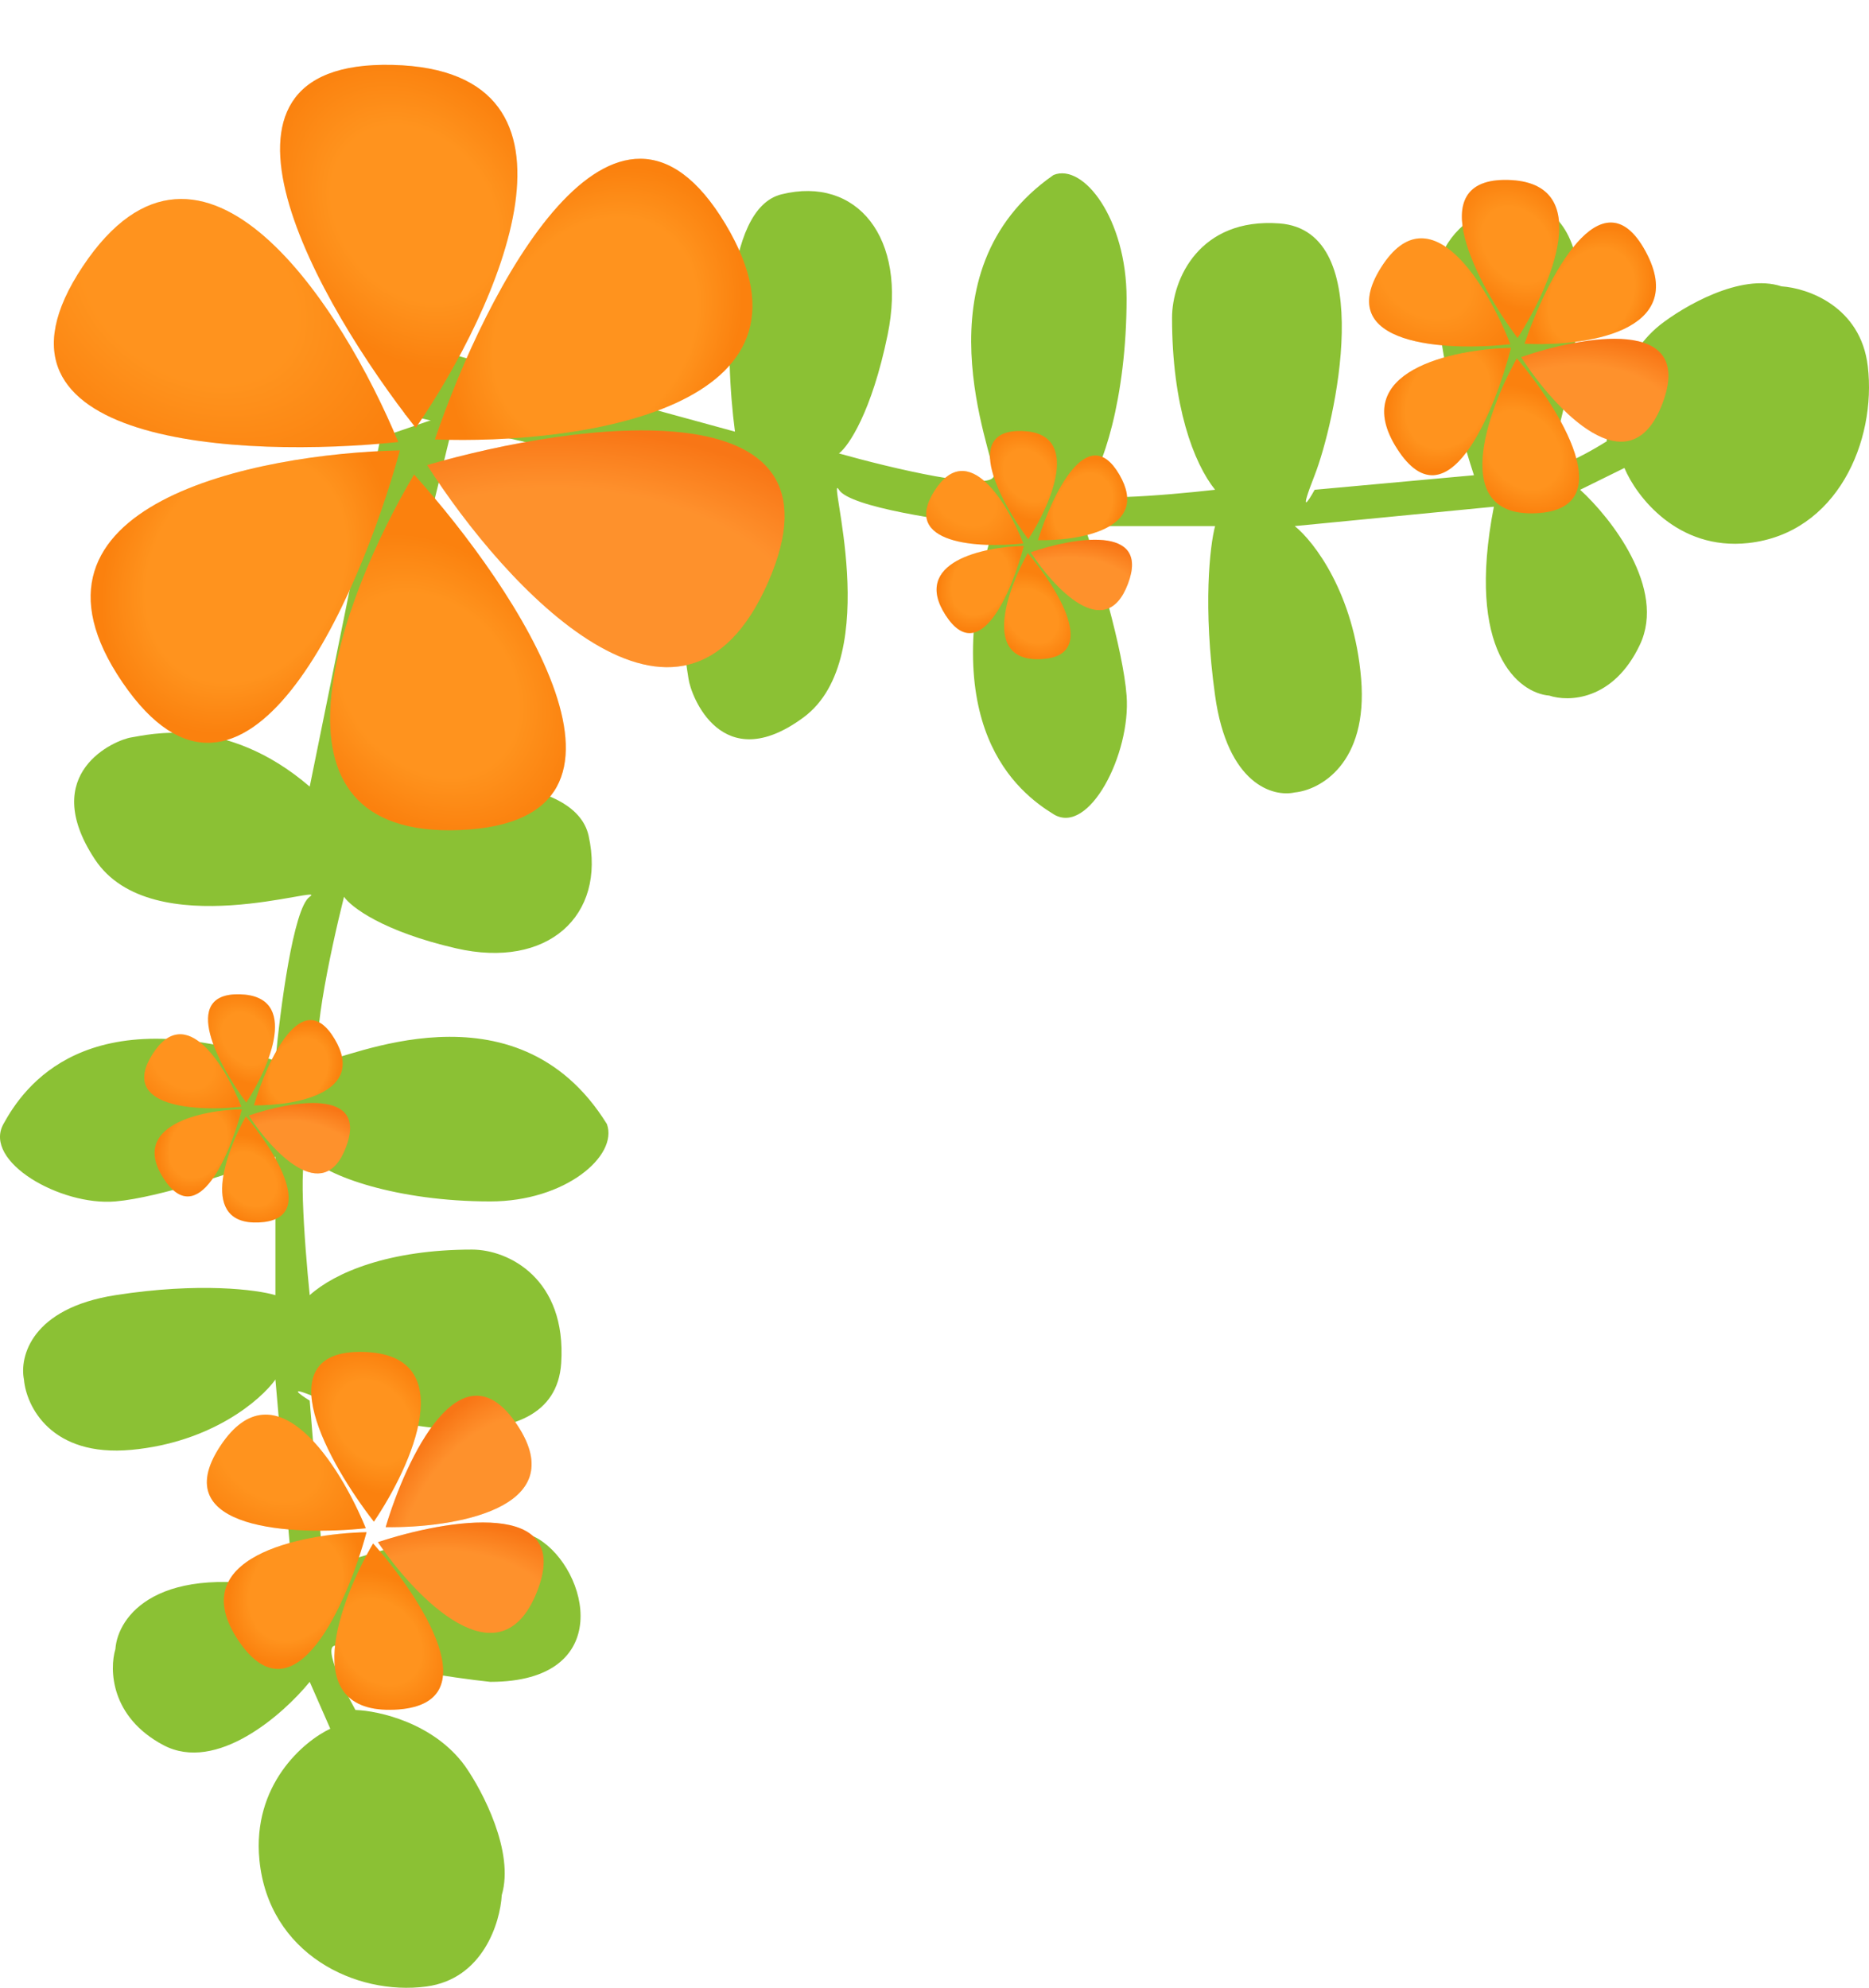 <svg width="126" height="134" viewBox="0 0 126 134" fill="none" xmlns="http://www.w3.org/2000/svg">
<path d="M31.36 119.063C29.264 116.157 25.555 115.325 23.962 115.272C22.935 113.429 21.343 110.027 23.192 111.164C25.041 112.302 30.538 113.113 33.056 113.376C41.532 113.376 39.683 105.793 36.292 103.739C33.58 102.096 25.504 104.424 21.805 105.793L20.88 94.418C20.11 93.944 19.216 93.281 21.805 94.418C25.041 95.84 37.371 99 37.833 91.891C38.203 86.203 34.288 84.236 31.823 84.236C26.221 84.236 22.575 85.782 20.88 87.309C20.52 83.781 20.017 76.977 20.88 77.988C21.959 79.252 26.737 80.99 33.056 80.99C38.111 80.99 41.686 77.916 40.916 75.776C34.751 65.823 23.192 71.511 21.805 71.511C20.695 71.511 22.267 64.138 23.192 60.452C23.654 61.136 25.812 62.79 30.744 63.928C36.908 65.349 40.876 61.739 39.683 56.344C38.758 52.165 29.562 52.289 24.579 53.027L30.744 27.75L25.658 29.487L20.88 53.027C15.178 48.129 9.938 49.551 8.859 49.709C7.78 49.867 2.54 52.079 6.393 57.924C10.246 63.77 22.267 59.504 20.88 60.452C19.77 61.21 18.877 68.14 18.568 71.511C5.776 67.245 1.615 73.249 0.228 75.776C-1.159 78.304 4.081 81.306 7.78 80.99C10.739 80.737 16.205 78.883 18.568 77.988V87.309C17.335 86.94 13.451 86.424 7.78 87.309C2.108 88.194 1.307 91.469 1.615 92.996C1.769 94.787 3.434 98.241 8.859 97.736C14.284 97.23 17.592 94.365 18.568 92.996L19.801 107.215C10.554 105.193 7.934 109.005 7.78 111.164C7.369 112.534 7.441 115.746 11.016 117.642C14.592 119.537 19.082 115.588 20.88 113.376L22.267 116.536C20.469 117.378 16.996 120.327 17.489 125.383C18.106 131.702 23.962 134.546 28.74 133.914C32.562 133.408 33.723 129.596 33.826 127.753C34.689 124.846 32.542 120.749 31.36 119.063Z" fill="#8BC134"/>
<path d="M111.897 21.916C109.153 24.136 108.367 28.064 108.318 29.751C106.577 30.839 103.365 32.526 104.439 30.567C105.513 28.608 106.279 22.786 106.528 20.12C106.528 11.142 99.368 13.101 97.429 16.692C95.878 19.565 98.075 28.119 99.368 32.036L88.628 33.016C88.181 33.832 87.554 34.778 88.628 32.036C89.971 28.608 92.954 15.55 86.242 15.06C80.872 14.668 79.014 18.814 79.014 21.426C79.014 27.359 80.474 31.22 81.916 33.016C78.585 33.396 72.161 33.93 73.116 33.016C74.309 31.873 75.95 26.813 75.95 20.12C75.95 14.766 73.048 10.979 71.027 11.795C61.63 18.324 67 30.567 67 32.036C67 33.211 60.039 31.546 56.559 30.567C57.205 30.077 58.766 27.792 59.84 22.569C61.183 16.039 57.774 11.837 52.681 13.101C48.734 14.08 48.852 23.82 49.548 29.098L25.682 22.569L27.323 27.955L49.548 33.016C44.924 39.055 46.267 44.605 46.416 45.748C46.565 46.89 48.653 52.44 54.172 48.359C59.691 44.279 55.664 31.546 56.559 33.016C57.275 34.191 63.818 35.138 67 35.464C62.973 49.012 68.641 53.42 71.027 54.889C73.414 56.358 76.248 50.808 75.95 46.89C75.711 43.756 73.961 37.967 73.116 35.464H81.916C81.568 36.77 81.081 40.883 81.916 46.89C82.751 52.897 85.844 53.746 87.286 53.42C88.976 53.257 92.238 51.494 91.761 45.748C91.283 40.002 88.579 36.498 87.286 35.464L100.71 34.158C98.801 43.952 102.401 46.727 104.439 46.89C105.732 47.326 108.765 47.249 110.555 43.462C112.345 39.675 108.616 34.92 106.528 33.016L109.511 31.546C110.306 33.451 113.091 37.129 117.864 36.607C123.83 35.954 126.515 29.751 125.919 24.691C125.441 20.642 121.842 19.413 120.101 19.304C117.357 18.39 113.489 20.664 111.897 21.916Z" fill="#8BC134"/>
<path d="M26.848 29.796C23.126 20.803 13.663 5.844 5.587 17.949C-2.489 30.054 16.396 30.891 26.848 29.796Z" fill="#FF9900"/>
<path d="M26.848 29.796C23.126 20.803 13.663 5.844 5.587 17.949C-2.489 30.054 16.396 30.891 26.848 29.796Z" fill="url(#paint0_radial_3051_700)" fill-opacity="0.2"/>
<path d="M28.029 28.844C33.529 20.835 40.918 4.728 26.467 4.376C12.016 4.023 21.487 20.541 28.029 28.844Z" fill="#FF9900"/>
<path d="M28.029 28.844C33.529 20.835 40.918 4.728 26.467 4.376C12.016 4.023 21.487 20.541 28.029 28.844Z" fill="url(#paint1_radial_3051_700)" fill-opacity="0.2"/>
<path d="M26.96 30.362C17.309 30.568 0.057 33.985 8.259 46.003C16.461 58.022 24.144 40.583 26.96 30.362Z" fill="#FF9900"/>
<path d="M26.96 30.362C17.309 30.568 0.057 33.985 8.259 46.003C16.461 58.022 24.144 40.583 26.96 30.362Z" fill="url(#paint2_radial_3051_700)" fill-opacity="0.2"/>
<path d="M29.32 29.622C38.966 29.986 56.389 27.592 48.911 15.111C41.432 2.63 32.734 19.585 29.32 29.622Z" fill="#FF9900"/>
<path d="M29.32 29.622C38.966 29.986 56.389 27.592 48.911 15.111C41.432 2.63 32.734 19.585 29.32 29.622Z" fill="url(#paint3_radial_3051_700)" fill-opacity="0.2"/>
<path d="M27.915 31.99C23.023 40.23 16.798 56.559 31.034 55.953C45.27 55.346 34.887 39.725 27.915 31.99Z" fill="#FF9900"/>
<path d="M27.915 31.99C23.023 40.23 16.798 56.559 31.034 55.953C45.27 55.346 34.887 39.725 27.915 31.99Z" fill="url(#paint4_radial_3051_700)" fill-opacity="0.2"/>
<path d="M28.797 31.353C34.022 39.544 45.935 52.59 51.785 39.24C57.635 25.889 38.897 28.419 28.797 31.353Z" fill="#FF9900"/>
<path d="M28.797 31.353C34.022 39.544 45.935 52.59 51.785 39.24C57.635 25.889 38.897 28.419 28.797 31.353Z" fill="url(#paint5_radial_3051_700)" fill-opacity="0.3"/>
<path d="M24.661 103.022C22.943 98.817 18.575 91.823 14.848 97.483C11.12 103.143 19.837 103.534 24.661 103.022Z" fill="#FF9900"/>
<path d="M24.661 103.022C22.943 98.817 18.575 91.823 14.848 97.483C11.12 103.143 19.837 103.534 24.661 103.022Z" fill="url(#paint6_radial_3051_700)" fill-opacity="0.2"/>
<path d="M25.206 102.578C27.744 98.833 31.155 91.301 24.485 91.136C17.815 90.972 22.186 98.695 25.206 102.578Z" fill="#FF9900"/>
<path d="M25.206 102.578C27.744 98.833 31.155 91.301 24.485 91.136C17.815 90.972 22.186 98.695 25.206 102.578Z" fill="url(#paint7_radial_3051_700)" fill-opacity="0.2"/>
<path d="M24.712 103.287C20.258 103.384 12.296 104.981 16.081 110.601C19.867 116.221 23.413 108.067 24.712 103.287Z" fill="#FF9900"/>
<path d="M24.712 103.287C20.258 103.384 12.296 104.981 16.081 110.601C19.867 116.221 23.413 108.067 24.712 103.287Z" fill="url(#paint8_radial_3051_700)" fill-opacity="0.2"/>
<path d="M25.153 104.048C22.895 107.901 20.022 115.536 26.593 115.253C33.163 114.969 28.371 107.665 25.153 104.048Z" fill="#FF9900"/>
<path d="M25.153 104.048C22.895 107.901 20.022 115.536 26.593 115.253C33.163 114.969 28.371 107.665 25.153 104.048Z" fill="url(#paint9_radial_3051_700)" fill-opacity="0.2"/>
<path d="M25.479 103.96C28.017 107.706 33.715 113.615 36.206 107.284C38.697 100.953 30.092 102.43 25.479 103.96Z" fill="#FF9900"/>
<path d="M25.479 103.96C28.017 107.706 33.715 113.615 36.206 107.284C38.697 100.953 30.092 102.43 25.479 103.96Z" fill="url(#paint10_radial_3051_700)" fill-opacity="0.3"/>
<path d="M26 102.947C30.524 103.013 38.632 101.727 34.869 96.059C31.107 90.39 27.389 98.289 26 102.947Z" fill="#FF9900"/>
<path d="M26 102.947C30.524 103.013 38.632 101.727 34.869 96.059C31.107 90.39 27.389 98.289 26 102.947Z" fill="url(#paint11_radial_3051_700)" fill-opacity="0.3"/>
<path d="M16.272 74.607C15.222 71.926 12.553 67.465 10.275 71.074C7.997 74.684 13.324 74.934 16.272 74.607Z" fill="#FF9900"/>
<path d="M16.272 74.607C15.222 71.926 12.553 67.465 10.275 71.074C7.997 74.684 13.324 74.934 16.272 74.607Z" fill="url(#paint12_radial_3051_700)" fill-opacity="0.2"/>
<path d="M16.605 74.323C18.156 71.935 20.241 67.132 16.165 67.027C12.088 66.922 14.76 71.847 16.605 74.323Z" fill="#FF9900"/>
<path d="M16.605 74.323C18.156 71.935 20.241 67.132 16.165 67.027C12.088 66.922 14.76 71.847 16.605 74.323Z" fill="url(#paint13_radial_3051_700)" fill-opacity="0.2"/>
<path d="M16.303 74.776C13.581 74.837 8.716 75.856 11.029 79.44C13.342 83.023 15.509 77.823 16.303 74.776Z" fill="#FF9900"/>
<path d="M16.303 74.776C13.581 74.837 8.716 75.856 11.029 79.44C13.342 83.023 15.509 77.823 16.303 74.776Z" fill="url(#paint14_radial_3051_700)" fill-opacity="0.2"/>
<path d="M17.12 74.512C19.843 74.547 24.742 73.702 22.557 70.038C20.373 66.374 18.022 71.494 17.12 74.512Z" fill="#FF9900"/>
<path d="M17.12 74.512C19.843 74.547 24.742 73.702 22.557 70.038C20.373 66.374 18.022 71.494 17.12 74.512Z" fill="url(#paint15_radial_3051_700)" fill-opacity="0.2"/>
<path d="M16.573 75.261C15.193 77.719 13.437 82.588 17.453 82.407C21.468 82.226 18.539 77.568 16.573 75.261Z" fill="#FF9900"/>
<path d="M16.573 75.261C15.193 77.719 13.437 82.588 17.453 82.407C21.468 82.226 18.539 77.568 16.573 75.261Z" fill="url(#paint16_radial_3051_700)" fill-opacity="0.2"/>
<path d="M16.772 75.205C18.323 77.594 21.805 81.362 23.327 77.324C24.849 73.287 19.591 74.229 16.772 75.205Z" fill="#FF9900"/>
<path d="M16.772 75.205C18.323 77.594 21.805 81.362 23.327 77.324C24.849 73.287 19.591 74.229 16.772 75.205Z" fill="url(#paint17_radial_3051_700)" fill-opacity="0.3"/>
<path d="M68.988 36.634C67.938 33.953 65.269 29.492 62.991 33.101C60.713 36.711 66.04 36.96 68.988 36.634Z" fill="#FF9900"/>
<path d="M68.988 36.634C67.938 33.953 65.269 29.492 62.991 33.101C60.713 36.711 66.04 36.96 68.988 36.634Z" fill="url(#paint18_radial_3051_700)" fill-opacity="0.2"/>
<path d="M69.321 36.351C70.873 33.962 72.957 29.16 68.881 29.055C64.805 28.949 67.476 33.875 69.321 36.351Z" fill="#FF9900"/>
<path d="M69.321 36.351C70.873 33.962 72.957 29.16 68.881 29.055C64.805 28.949 67.476 33.875 69.321 36.351Z" fill="url(#paint19_radial_3051_700)" fill-opacity="0.2"/>
<path d="M69.02 36.802C66.298 36.864 61.432 37.883 63.745 41.467C66.058 45.05 68.225 39.85 69.02 36.802Z" fill="#FF9900"/>
<path d="M69.02 36.802C66.298 36.864 61.432 37.883 63.745 41.467C66.058 45.05 68.225 39.85 69.02 36.802Z" fill="url(#paint20_radial_3051_700)" fill-opacity="0.2"/>
<path d="M69.978 36.411C72.7 36.475 77.608 35.681 75.462 31.995C73.316 28.308 70.912 33.403 69.978 36.411Z" fill="#FF9900"/>
<path d="M69.978 36.411C72.7 36.475 77.608 35.681 75.462 31.995C73.316 28.308 70.912 33.403 69.978 36.411Z" fill="url(#paint21_radial_3051_700)" fill-opacity="0.2"/>
<path d="M69.289 37.288C67.909 39.746 66.153 44.615 70.169 44.434C74.184 44.253 71.255 39.595 69.289 37.288Z" fill="#FF9900"/>
<path d="M69.289 37.288C67.909 39.746 66.153 44.615 70.169 44.434C74.184 44.253 71.255 39.595 69.289 37.288Z" fill="url(#paint22_radial_3051_700)" fill-opacity="0.2"/>
<path d="M69.488 37.232C71.039 39.621 74.521 43.389 76.043 39.352C77.566 35.314 72.308 36.256 69.488 37.232Z" fill="#FF9900"/>
<path d="M69.488 37.232C71.039 39.621 74.521 43.389 76.043 39.352C77.566 35.314 72.308 36.256 69.488 37.232Z" fill="url(#paint23_radial_3051_700)" fill-opacity="0.3"/>
<path d="M101.821 23.203C100.294 19.285 96.412 12.769 93.098 18.042C89.785 23.315 97.533 23.68 101.821 23.203Z" fill="#FF9900"/>
<path d="M101.821 23.203C100.294 19.285 96.412 12.769 93.098 18.042C89.785 23.315 97.533 23.68 101.821 23.203Z" fill="url(#paint24_radial_3051_700)" fill-opacity="0.2"/>
<path d="M102.305 22.788C104.562 19.3 107.594 12.283 101.665 12.13C95.736 11.976 99.622 19.172 102.305 22.788Z" fill="#FF9900"/>
<path d="M102.305 22.788C104.562 19.3 107.594 12.283 101.665 12.13C95.736 11.976 99.622 19.172 102.305 22.788Z" fill="url(#paint25_radial_3051_700)" fill-opacity="0.2"/>
<path d="M101.867 23.449C97.908 23.539 90.83 25.027 94.195 30.263C97.56 35.498 100.712 27.902 101.867 23.449Z" fill="#FF9900"/>
<path d="M101.867 23.449C97.908 23.539 90.83 25.027 94.195 30.263C97.56 35.498 100.712 27.902 101.867 23.449Z" fill="url(#paint26_radial_3051_700)" fill-opacity="0.2"/>
<path d="M102.778 23.169C106.733 23.377 113.903 22.424 110.94 16.951C107.978 11.478 104.265 18.816 102.778 23.169Z" fill="#FF9900"/>
<path d="M102.778 23.169C106.733 23.377 113.903 22.424 110.94 16.951C107.978 11.478 104.265 18.816 102.778 23.169Z" fill="url(#paint27_radial_3051_700)" fill-opacity="0.2"/>
<path d="M102.259 24.158C100.252 27.748 97.698 34.861 103.538 34.597C109.379 34.333 105.119 27.528 102.259 24.158Z" fill="#FF9900"/>
<path d="M102.259 24.158C100.252 27.748 97.698 34.861 103.538 34.597C109.379 34.333 105.119 27.528 102.259 24.158Z" fill="url(#paint28_radial_3051_700)" fill-opacity="0.2"/>
<path d="M102.548 24.076C104.804 27.566 109.869 33.071 112.083 27.173C114.297 21.275 106.649 22.651 102.548 24.076Z" fill="#FF9900"/>
<path d="M102.548 24.076C104.804 27.566 109.869 33.071 112.083 27.173C114.297 21.275 106.649 22.651 102.548 24.076Z" fill="url(#paint29_radial_3051_700)" fill-opacity="0.3"/>
<defs>
<radialGradient id="paint0_radial_3051_700" cx="0" cy="0" r="1" gradientUnits="userSpaceOnUse" gradientTransform="translate(12.806 19.548) rotate(32.686) scale(16.055 11.636)">
<stop offset="0.49" stop-color="#FE7D94"/>
<stop offset="1" stop-color="#EA2548"/>
</radialGradient>
<radialGradient id="paint1_radial_3051_700" cx="0" cy="0" r="1" gradientUnits="userSpaceOnUse" gradientTransform="translate(27.962 14.422) rotate(51.765) scale(11.287 8.873)">
<stop offset="0.573" stop-color="#FE7D94"/>
<stop offset="1" stop-color="#EA2548"/>
</radialGradient>
<radialGradient id="paint2_radial_3051_700" cx="0" cy="0" r="1" gradientUnits="userSpaceOnUse" gradientTransform="translate(16.595 38.419) rotate(-59.711) scale(11.518 9.032)">
<stop offset="0.698" stop-color="#FE7D94"/>
<stop offset="1" stop-color="#EA2548"/>
</radialGradient>
<radialGradient id="paint3_radial_3051_700" cx="0" cy="0" r="1" gradientUnits="userSpaceOnUse" gradientTransform="translate(40.142 22.19) rotate(123.672) scale(11.518 9.032)">
<stop offset="0.698" stop-color="#FE7D94"/>
<stop offset="1" stop-color="#EA2548"/>
</radialGradient>
<radialGradient id="paint4_radial_3051_700" cx="0" cy="0" r="1" gradientUnits="userSpaceOnUse" gradientTransform="translate(28.914 46.17) rotate(-132.028) scale(11.118 8.752)">
<stop offset="0.615" stop-color="#FE7D94"/>
<stop offset="1" stop-color="#EA2548"/>
</radialGradient>
<radialGradient id="paint5_radial_3051_700" cx="0" cy="0" r="1" gradientUnits="userSpaceOnUse" gradientTransform="translate(38.143 41.862) rotate(2.74) scale(36.121 20.246)">
<stop offset="0.443" stop-color="#FE7D94"/>
<stop offset="0.646" stop-color="#EA2548"/>
</radialGradient>
<radialGradient id="paint6_radial_3051_700" cx="0" cy="0" r="1" gradientUnits="userSpaceOnUse" gradientTransform="translate(18.18 98.231) rotate(33.027) scale(7.439 5.42)">
<stop offset="0.49" stop-color="#FE7D94"/>
<stop offset="1" stop-color="#EA2548"/>
</radialGradient>
<radialGradient id="paint7_radial_3051_700" cx="0" cy="0" r="1" gradientUnits="userSpaceOnUse" gradientTransform="translate(25.175 95.834) rotate(52.128) scale(5.251 4.115)">
<stop offset="0.573" stop-color="#FE7D94"/>
<stop offset="1" stop-color="#EA2548"/>
</radialGradient>
<radialGradient id="paint8_radial_3051_700" cx="0" cy="0" r="1" gradientUnits="userSpaceOnUse" gradientTransform="translate(19.928 107.055) rotate(-60.035) scale(5.368 4.182)">
<stop offset="0.698" stop-color="#FE7D94"/>
<stop offset="1" stop-color="#EA2548"/>
</radialGradient>
<radialGradient id="paint9_radial_3051_700" cx="0" cy="0" r="1" gradientUnits="userSpaceOnUse" gradientTransform="translate(25.614 110.679) rotate(-131.657) scale(5.169 4.063)">
<stop offset="0.615" stop-color="#FE7D94"/>
<stop offset="1" stop-color="#EA2548"/>
</radialGradient>
<radialGradient id="paint10_radial_3051_700" cx="0" cy="0" r="1" gradientUnits="userSpaceOnUse" gradientTransform="translate(29.953 108.724) rotate(0.82) scale(16.671 9.467)">
<stop offset="0.443" stop-color="#FE7D94"/>
<stop offset="0.646" stop-color="#EA2548"/>
</radialGradient>
<radialGradient id="paint11_radial_3051_700" cx="0" cy="0" r="1" gradientUnits="userSpaceOnUse" gradientTransform="translate(32.468 102.008) rotate(-54.231) scale(16.671 9.467)">
<stop offset="0.443" stop-color="#FE7D94"/>
<stop offset="0.646" stop-color="#EA2548"/>
</radialGradient>
<radialGradient id="paint12_radial_3051_700" cx="0" cy="0" r="1" gradientUnits="userSpaceOnUse" gradientTransform="translate(12.311 71.551) rotate(34.151) scale(4.605 3.412)">
<stop offset="0.49" stop-color="#FE7D94"/>
<stop offset="1" stop-color="#EA2548"/>
</radialGradient>
<radialGradient id="paint13_radial_3051_700" cx="0" cy="0" r="1" gradientUnits="userSpaceOnUse" gradientTransform="translate(16.586 70.023) rotate(53.304) scale(3.297 2.555)">
<stop offset="0.573" stop-color="#FE7D94"/>
<stop offset="1" stop-color="#EA2548"/>
</radialGradient>
<radialGradient id="paint14_radial_3051_700" cx="0" cy="0" r="1" gradientUnits="userSpaceOnUse" gradientTransform="translate(13.38 77.178) rotate(-61.08) scale(3.388 2.582)">
<stop offset="0.698" stop-color="#FE7D94"/>
<stop offset="1" stop-color="#EA2548"/>
</radialGradient>
<radialGradient id="paint15_radial_3051_700" cx="0" cy="0" r="1" gradientUnits="userSpaceOnUse" gradientTransform="translate(20.127 72.214) rotate(120.958) scale(3.388 2.582)">
<stop offset="0.698" stop-color="#FE7D94"/>
<stop offset="1" stop-color="#EA2548"/>
</radialGradient>
<radialGradient id="paint16_radial_3051_700" cx="0" cy="0" r="1" gradientUnits="userSpaceOnUse" gradientTransform="translate(16.855 79.49) rotate(-130.449) scale(3.236 2.529)">
<stop offset="0.615" stop-color="#FE7D94"/>
<stop offset="1" stop-color="#EA2548"/>
</radialGradient>
<radialGradient id="paint17_radial_3051_700" cx="0" cy="0" r="1" gradientUnits="userSpaceOnUse" gradientTransform="translate(19.506 78.243) rotate(0.855) scale(10.188 6.037)">
<stop offset="0.443" stop-color="#FE7D94"/>
<stop offset="0.646" stop-color="#EA2548"/>
</radialGradient>
<radialGradient id="paint18_radial_3051_700" cx="0" cy="0" r="1" gradientUnits="userSpaceOnUse" gradientTransform="translate(65.028 33.578) rotate(34.151) scale(4.605 3.412)">
<stop offset="0.49" stop-color="#FE7D94"/>
<stop offset="1" stop-color="#EA2548"/>
</radialGradient>
<radialGradient id="paint19_radial_3051_700" cx="0" cy="0" r="1" gradientUnits="userSpaceOnUse" gradientTransform="translate(69.302 32.05) rotate(53.304) scale(3.297 2.555)">
<stop offset="0.573" stop-color="#FE7D94"/>
<stop offset="1" stop-color="#EA2548"/>
</radialGradient>
<radialGradient id="paint20_radial_3051_700" cx="0" cy="0" r="1" gradientUnits="userSpaceOnUse" gradientTransform="translate(66.096 39.205) rotate(-61.08) scale(3.388 2.582)">
<stop offset="0.698" stop-color="#FE7D94"/>
<stop offset="1" stop-color="#EA2548"/>
</radialGradient>
<radialGradient id="paint21_radial_3051_700" cx="0" cy="0" r="1" gradientUnits="userSpaceOnUse" gradientTransform="translate(73.009 34.146) rotate(121.561) scale(3.388 2.582)">
<stop offset="0.698" stop-color="#FE7D94"/>
<stop offset="1" stop-color="#EA2548"/>
</radialGradient>
<radialGradient id="paint22_radial_3051_700" cx="0" cy="0" r="1" gradientUnits="userSpaceOnUse" gradientTransform="translate(69.571 41.517) rotate(-130.449) scale(3.236 2.529)">
<stop offset="0.615" stop-color="#FE7D94"/>
<stop offset="1" stop-color="#EA2548"/>
</radialGradient>
<radialGradient id="paint23_radial_3051_700" cx="0" cy="0" r="1" gradientUnits="userSpaceOnUse" gradientTransform="translate(72.223 40.27) rotate(0.855) scale(10.188 6.037)">
<stop offset="0.443" stop-color="#FE7D94"/>
<stop offset="0.646" stop-color="#EA2548"/>
</radialGradient>
<radialGradient id="paint24_radial_3051_700" cx="0" cy="0" r="1" gradientUnits="userSpaceOnUse" gradientTransform="translate(96.06 18.738) rotate(34.267) scale(6.708 4.977)">
<stop offset="0.49" stop-color="#FE7D94"/>
<stop offset="1" stop-color="#EA2548"/>
</radialGradient>
<radialGradient id="paint25_radial_3051_700" cx="0" cy="0" r="1" gradientUnits="userSpaceOnUse" gradientTransform="translate(102.278 16.506) rotate(53.423) scale(4.809 3.722)">
<stop offset="0.573" stop-color="#FE7D94"/>
<stop offset="1" stop-color="#EA2548"/>
</radialGradient>
<radialGradient id="paint26_radial_3051_700" cx="0" cy="0" r="1" gradientUnits="userSpaceOnUse" gradientTransform="translate(97.615 26.959) rotate(-61.185) scale(4.945 3.76)">
<stop offset="0.698" stop-color="#FE7D94"/>
<stop offset="1" stop-color="#EA2548"/>
</radialGradient>
<radialGradient id="paint27_radial_3051_700" cx="0" cy="0" r="1" gradientUnits="userSpaceOnUse" gradientTransform="translate(107.282 19.989) rotate(123.122) scale(4.945 3.76)">
<stop offset="0.698" stop-color="#FE7D94"/>
<stop offset="1" stop-color="#EA2548"/>
</radialGradient>
<radialGradient id="paint28_radial_3051_700" cx="0" cy="0" r="1" gradientUnits="userSpaceOnUse" gradientTransform="translate(102.669 30.335) rotate(-130.326) scale(4.719 3.685)">
<stop offset="0.615" stop-color="#FE7D94"/>
<stop offset="1" stop-color="#EA2548"/>
</radialGradient>
<radialGradient id="paint29_radial_3051_700" cx="0" cy="0" r="1" gradientUnits="userSpaceOnUse" gradientTransform="translate(106.526 28.515) rotate(0.859) scale(14.819 8.819)">
<stop offset="0.443" stop-color="#FE7D94"/>
<stop offset="0.646" stop-color="#EA2548"/>
</radialGradient>
</defs>
</svg>
